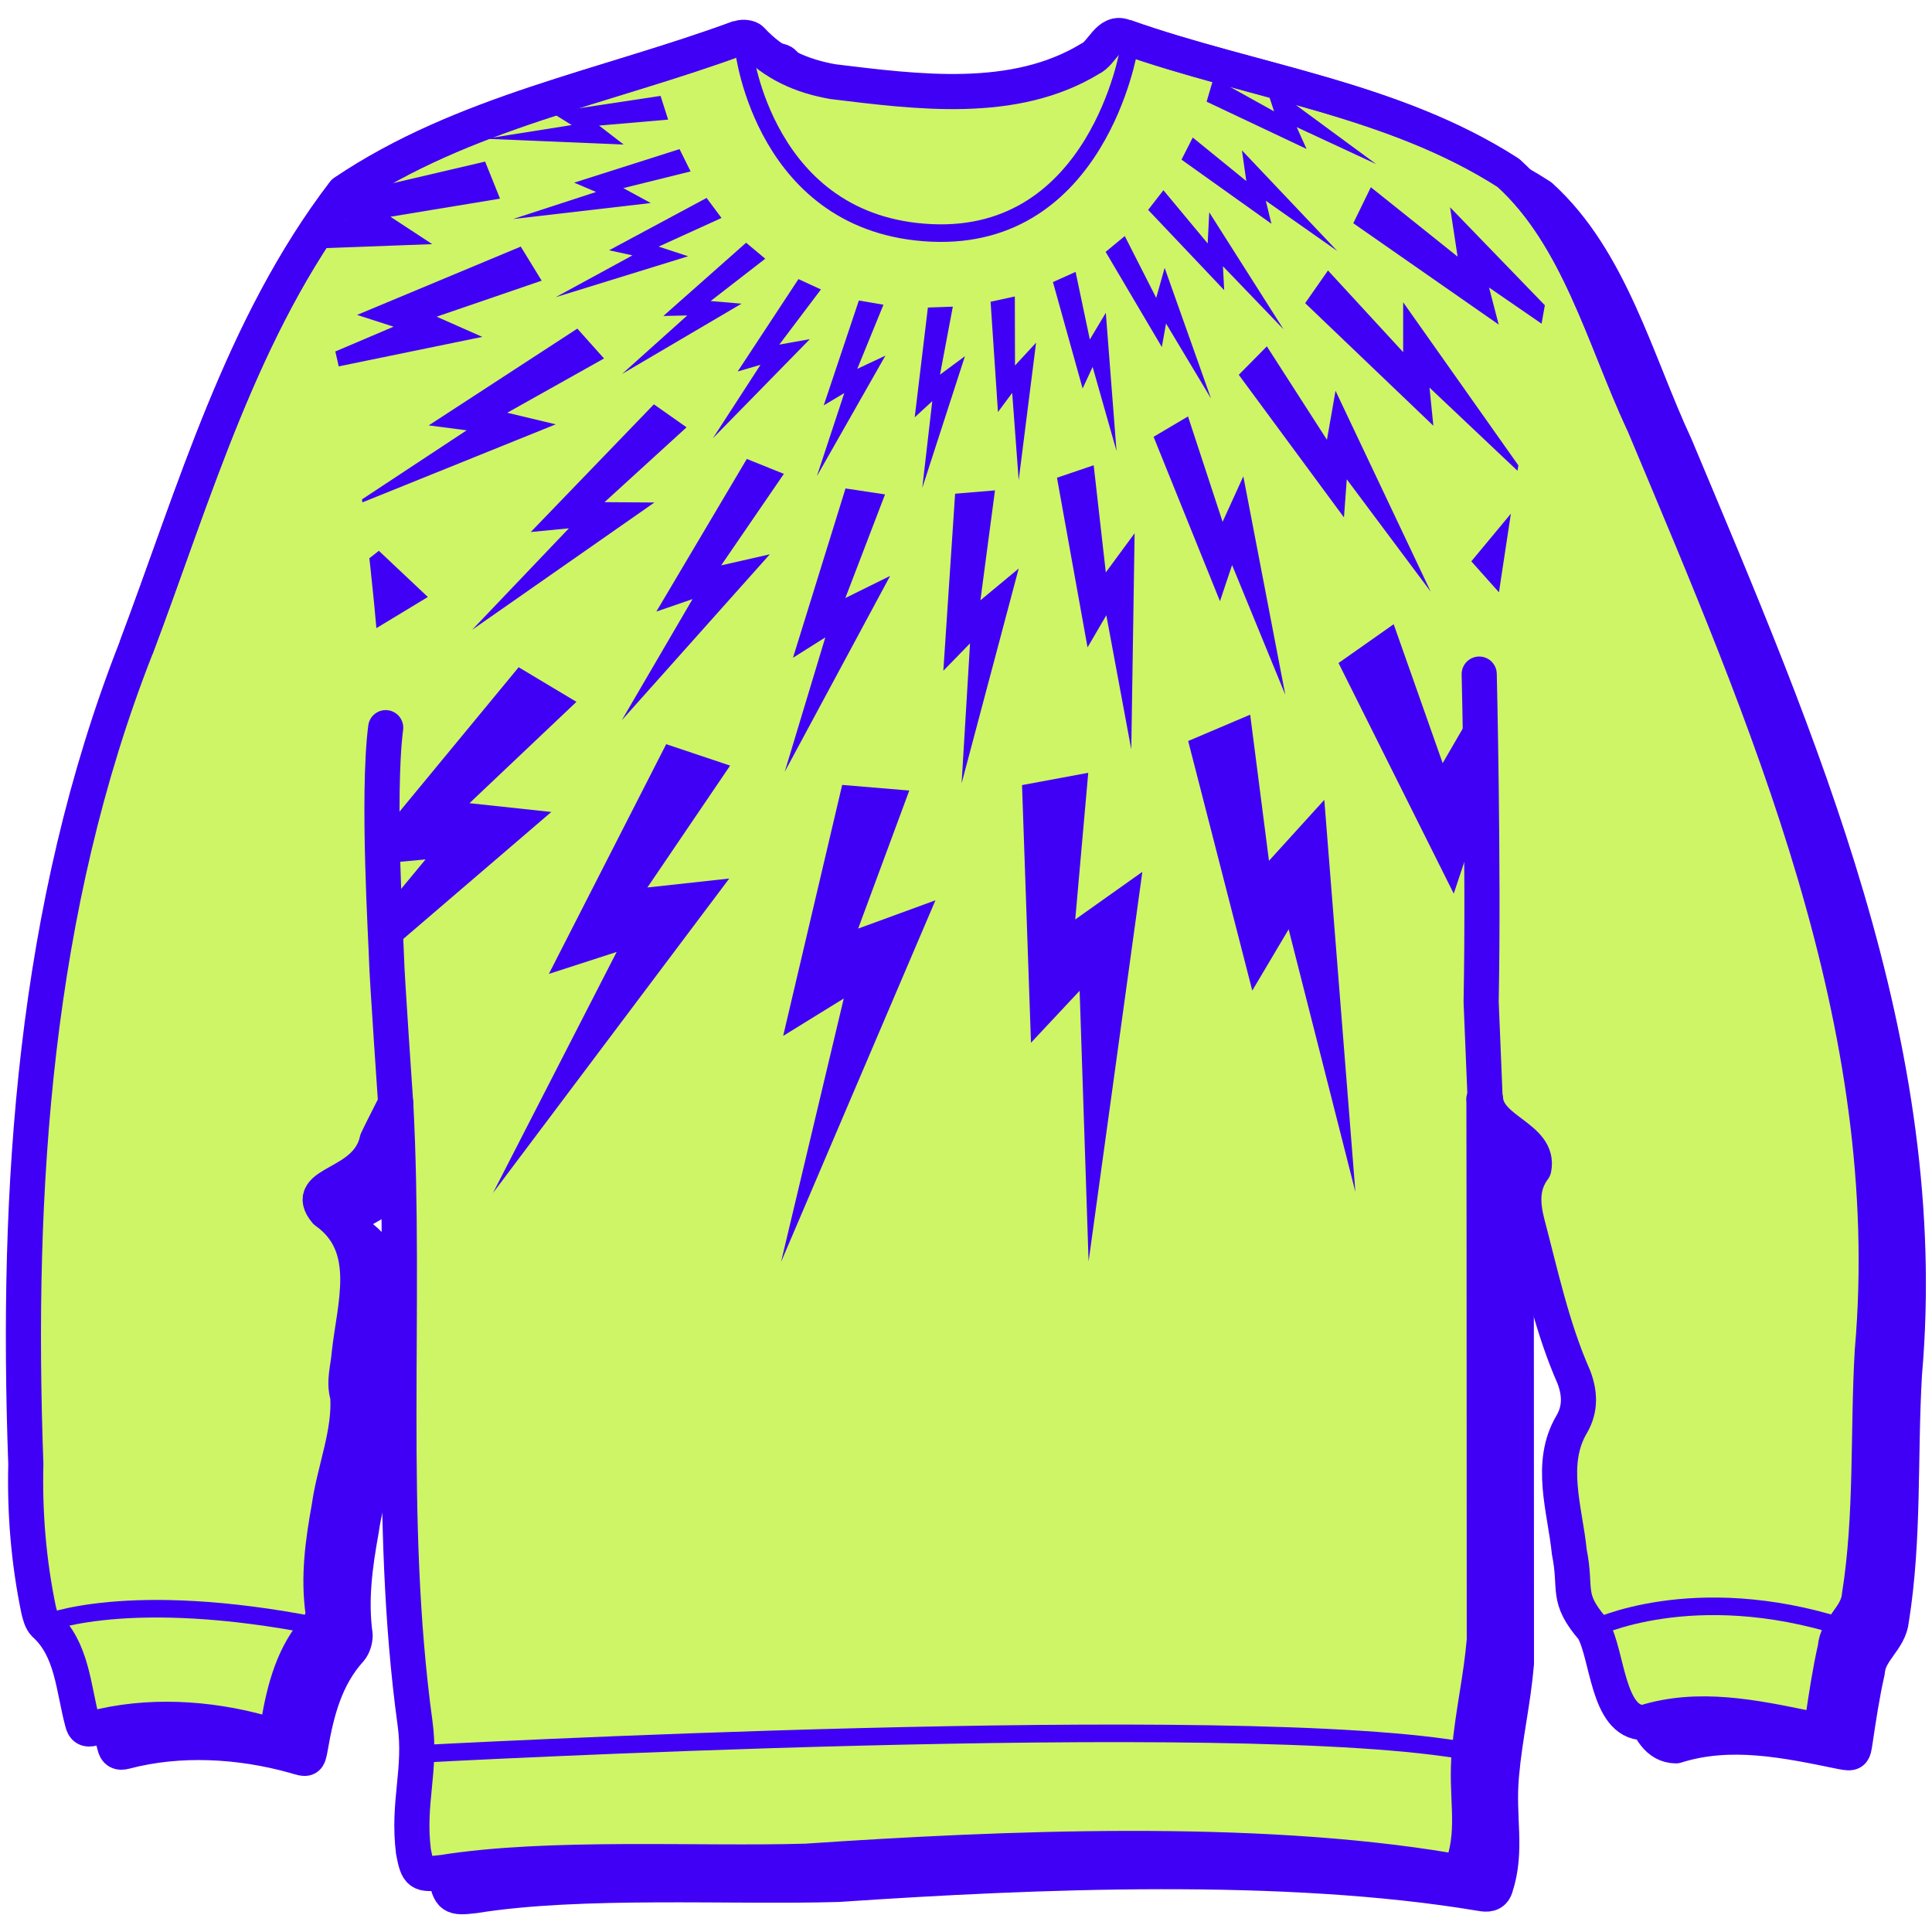 <?xml version="1.0" encoding="UTF-8"?><svg id="uuid-6b95673a-bd3a-4861-adec-17ab212ad447" xmlns="http://www.w3.org/2000/svg" xmlns:xlink="http://www.w3.org/1999/xlink" viewBox="0 0 110 110"><defs><clipPath id="uuid-72213bd7-b89a-42f2-89b3-739aa3256e12"><path d="M84.49,62.57c.02,10.27-1.66,43.97-2,43.92-11.14-1.87-25.37-1.28-36.59-.52-6.14.18-14.63-.33-20.7.64-1.3.16-1.42.08-1.66-1.19-.35-2.81.46-4.63.09-7.31-1.6-11.67-.48-23.55-1.1-35.31-.31.62.72-33.4-5.24-48.81,0,0,1.9-2.86,2.42-3.29,4.12-3.4,14.82-5.76,22.4-8.56.2-.07.56-.03.68.1,1.26,1.38,2.87,2.08,4.65,2.39,4.79.58,10.31,1.33,14.63-1.3.71-.32,1.04-1.64,1.96-1.26,7.28,2.58,19.79,4.62,22.27,8.15,1.16,1.41,2.44,3.14,2.44,3.14-1.33,5.9-4.25,26.04-4.39,27.29-.32,9.52.31,22.69.25,21.9-.03,0-.07.01-.1.02Z" fill="none"/></clipPath></defs><path d="M86.32,63.89c.02,10.27.01,20.54.02,30.81-.19,2.24-.65,4.1-.85,6.35-.23,2.51.36,4.25-.34,6.4-.14.44-.5.42-.83.36-11.14-1.87-25.37-1.28-36.59-.52-6.14.18-14.63-.33-20.7.64-1.3.16-1.42.08-1.66-1.19-.35-2.81.46-4.63.09-7.31-1.6-11.67-.48-23.55-1.1-35.31-.35.71-.72,1.4-1.06,2.12-.58,2.67-4.35,2.35-2.92,4.06,2.78,1.97,1.63,5.33,1.33,8.12-.06.79-.33,1.57-.08,2.39.14,2.1-.77,4.23-1.06,6.32-.36,1.99-.63,3.95-.35,5.97,0,.28-.1.62-.28.83-1.42,1.57-1.91,3.52-2.26,5.52-.14.79-.15.75-.93.52-3.09-.86-6.52-1.06-9.63-.24-.35.09-.52,0-.6-.36-.52-1.93-.57-4.16-2.15-5.58-.19-.19-.27-.52-.34-.8-.57-2.75-.8-5.51-.73-8.31-.57-15.72.47-31.67,6.27-46.45,3.34-8.86,6.02-18.33,11.84-25.94,6.79-4.58,14.94-6.01,22.52-8.81.2-.07.56-.03.68.1,1.26,1.38,2.87,2.08,4.65,2.39,4.79.58,10.31,1.33,14.63-1.3.71-.32,1.04-1.64,1.96-1.26,7.28,2.58,15.25,3.51,21.86,7.76,4,3.62,5.45,9.45,7.68,14.23,7.04,16.8,14.67,34.2,13.04,52.84-.27,4.66,0,9.34-.74,13.97-.11,1.16-1.29,1.78-1.37,2.95-.3,1.32-.5,2.66-.7,4-.1.65-.1.71-.77.58-3.12-.64-6.31-1.33-9.43-.34-2.08-.02-2.05-3.87-2.89-5.32-1.58-1.83-.91-2.23-1.35-4.39-.24-2.42-1.2-5.05.15-7.3.5-.88.45-1.76.11-2.66-1.24-2.81-1.88-5.83-2.66-8.79-.27-1.07-.34-2.12.38-3.08.36-1.79-2.61-2.15-2.75-3.96-.03,0-.07.01-.1.02Z" fill="#4000f5" stroke="#4000f5" stroke-linejoin="round" stroke-width="2"/><path d="M23.79,42.75c-.5,3.88.04,12.42.05,13.21s.52,8.21.52,8.21" stroke="#4000f5" stroke-linecap="round" stroke-miterlimit="10" stroke-width="2"/><path d="M86.04,39.7s.26,10.87.11,18.66l.28,6.82" stroke="#4000f5" stroke-linecap="round" stroke-miterlimit="10" stroke-width="2"/><path d="M84.49,62.57c.02,10.27.01,20.54.02,30.81-.19,2.24-.65,4.1-.85,6.35-.23,2.51.36,4.25-.34,6.4-.14.44-.5.42-.83.36-11.14-1.87-25.37-1.28-36.59-.52-6.14.18-14.63-.33-20.7.64-1.3.16-1.42.08-1.66-1.19-.35-2.81.46-4.63.09-7.31-1.6-11.67-.48-23.55-1.1-35.31-.35.71-.72,1.4-1.06,2.12-.58,2.67-4.35,2.35-2.92,4.06,2.78,1.97,1.63,5.33,1.33,8.12-.06.79-.33,1.57-.08,2.39.14,2.1-.77,4.23-1.06,6.32-.36,1.99-.63,3.95-.35,5.97,0,.28-.1.62-.28.83-1.42,1.57-1.91,3.52-2.26,5.52-.14.79-.15.75-.93.52-3.09-.86-6.52-1.06-9.63-.24-.35.09-.52,0-.6-.36-.52-1.93-.57-4.16-2.15-5.58-.19-.19-.27-.52-.34-.8-.57-2.75-.8-5.51-.73-8.31-.57-15.72.47-31.67,6.27-46.45,3.34-8.86,6.02-18.33,11.84-25.94,6.79-4.58,14.94-6.01,22.52-8.81.2-.07.56-.03.68.1,1.26,1.38,2.87,2.08,4.65,2.39,4.79.58,10.31,1.33,14.63-1.3.71-.32,1.04-1.64,1.96-1.26,7.28,2.58,15.25,3.51,21.86,7.76,4,3.62,5.45,9.45,7.68,14.23,7.04,16.8,14.67,34.2,13.04,52.84-.27,4.66,0,9.34-.74,13.97-.11,1.16-1.29,1.78-1.37,2.95-.3,1.32-.5,2.66-.7,4-.1.65-.1.71-.77.58-3.12-.64-6.31-1.33-9.43-.34-2.08-.02-2.05-3.87-2.89-5.32-1.58-1.83-.91-2.23-1.35-4.39-.24-2.42-1.2-5.05.15-7.3.5-.88.45-1.76.11-2.66-1.24-2.81-1.88-5.83-2.66-8.79-.27-1.07-.34-2.12.38-3.08.36-1.79-2.61-2.15-2.75-3.96-.03,0-.07.01-.1.02Z" fill="#cef565" stroke="#4000f5" stroke-linejoin="round" stroke-width="2"/><g clip-path="url(#uuid-72213bd7-b89a-42f2-89b3-739aa3256e12)"><polygon points="58.19 44.7 61.96 44 61.22 52.35 65.04 49.64 61.98 71.82 61.47 56.41 58.7 59.37 58.19 44.7" fill="#4000f5"/><polygon points="67.65 42.19 71.18 40.69 72.25 49.01 75.4 45.54 77.17 67.86 73.37 52.91 71.3 56.4 67.65 42.19" fill="#4000f5"/><polygon points="76.21 37.75 79.35 35.54 82.14 43.45 84.49 39.4 90.91 60.85 84.05 47.04 82.77 50.88 76.21 37.75" fill="#4000f5"/><polygon points="83.77 31.96 86.22 29.01 91 35.9 92.19 31.38 104.03 50.39 93.78 38.86 93.55 42.91 83.77 31.96" fill="#4000f5"/><polygon points="47.95 44.69 51.77 45.01 48.86 52.87 53.26 51.26 44.47 71.85 48.04 56.85 44.59 58.98 47.95 44.69" fill="#4000f5"/><polygon points="37.93 42.37 41.57 43.59 36.86 50.53 41.52 50.02 28.07 67.92 35.11 54.2 31.25 55.45 37.93 42.37" fill="#4000f5"/><polygon points="29.53 37.99 32.82 39.96 26.73 45.73 31.39 46.23 14.39 60.81 24.23 48.93 20.19 49.31 29.53 37.99" fill="#4000f5"/><polygon points="52.83 17.51 54.25 17.46 53.52 21.33 54.94 20.28 52.51 27.78 53.08 22.84 52.08 23.76 52.83 17.51" fill="#4000f5"/><polygon points="45.46 15.89 46.74 16.48 44.37 19.62 46.11 19.31 40.59 24.95 43.3 20.77 42 21.15 45.46 15.89" fill="#4000f5"/><polygon points="48.9 17.11 50.3 17.35 48.81 21 50.41 20.25 46.51 27.11 48.07 22.38 46.9 23.08 48.9 17.11" fill="#4000f5"/><polygon points="42.48 13.82 43.57 14.73 40.46 17.14 42.22 17.29 35.42 21.29 39.13 17.96 37.77 17.99 42.48 13.82" fill="#4000f5"/><polygon points="40.23 11.27 41.08 12.41 37.5 14.04 39.18 14.59 31.64 16.92 36.01 14.54 34.68 14.25 40.23 11.27" fill="#4000f5"/><polygon points="38.69 8.49 39.32 9.76 35.49 10.71 37.05 11.56 29.21 12.47 33.94 10.93 32.69 10.4 38.69 8.49" fill="#4000f5"/><polygon points="37.61 5.46 38.04 6.81 34.11 7.15 35.51 8.23 27.63 7.9 32.55 7.12 31.39 6.4 37.61 5.46" fill="#4000f5"/><polygon points="56.4 17.18 57.78 16.88 57.79 20.81 58.99 19.51 58 27.34 57.63 22.37 56.82 23.46 56.4 17.18" fill="#4000f5"/><polygon points="59.95 16.06 61.24 15.48 62.05 19.33 62.96 17.81 63.57 25.68 62.21 20.89 61.64 22.12 59.95 16.06" fill="#4000f5"/><polygon points="62.95 14.34 64.04 13.44 65.83 16.96 66.31 15.25 68.95 22.69 66.39 18.42 66.15 19.76 62.95 14.34" fill="#4000f5"/><polygon points="65.37 11.95 66.24 10.83 68.76 13.86 68.85 12.09 73.08 18.75 69.63 15.16 69.7 16.52 65.37 11.95" fill="#4000f5"/><polygon points="67.27 9.09 67.91 7.83 70.96 10.31 70.71 8.56 76.14 14.29 72.07 11.43 72.39 12.74 67.27 9.09" fill="#4000f5"/><polygon points="68.7 5.79 69.1 4.43 72.54 6.34 71.99 4.66 78.35 9.34 73.83 7.24 74.39 8.48 68.7 5.79" fill="#4000f5"/><polygon points="21.57 31.36 24.36 33.99 17.19 38.33 21.63 39.81 1.93 50.45 14.07 40.93 10.04 40.45 21.57 31.36" fill="#4000f5"/><polygon points="54.38 28.11 56.65 27.92 55.82 34.18 58 32.37 54.75 44.6 55.23 36.63 53.71 38.19 54.38 28.11" fill="#4000f5"/><polygon points="48.14 27.81 50.39 28.15 48.13 34.05 50.68 32.79 44.68 43.94 46.99 36.29 45.15 37.45 48.14 27.81" fill="#4000f5"/><polygon points="37.23 23.02 39.09 24.33 34.42 28.59 37.26 28.61 26.88 35.86 32.39 30.08 30.22 30.29 37.23 23.02" fill="#4000f5"/><polygon points="42.52 26.13 44.63 26.98 41.06 32.19 43.83 31.56 35.4 41.01 39.43 34.11 37.37 34.82 42.52 26.13" fill="#4000f5"/><polygon points="32.87 18.71 34.39 20.41 28.88 23.5 31.64 24.16 19.9 28.9 26.57 24.5 24.41 24.22 32.87 18.71" fill="#4000f5"/><polygon points="27.62 9.2 28.47 11.31 22.23 12.34 24.61 13.9 11.95 14.37 19.72 12.5 17.79 11.5 27.62 9.2" fill="#4000f5"/><polygon points="29.65 14.04 30.84 15.98 24.86 18.03 27.46 19.18 15.05 21.73 22.41 18.6 20.33 17.93 29.65 14.04" fill="#4000f5"/><polygon points="65.68 24.87 67.64 23.71 69.61 29.71 70.79 27.12 73.18 39.56 70.15 32.17 69.46 34.23 65.68 24.87" fill="#4000f5"/><polygon points="70.53 21.34 72.13 19.72 75.55 25.04 76.04 22.25 81.46 33.69 76.68 27.29 76.52 29.46 70.53 21.34" fill="#4000f5"/><polygon points="74.31 17.26 75.61 15.4 79.89 20.05 79.89 17.21 87.2 27.56 81.39 22.07 81.61 24.24 74.31 17.26" fill="#4000f5"/><polygon points="77.05 12.71 78.05 10.66 82.99 14.61 82.56 11.8 91.36 20.9 84.78 16.37 85.33 18.48 77.05 12.71" fill="#4000f5"/><polygon points="79.35 7.5 79.94 5.31 85.55 8.23 84.59 5.55 94.98 12.79 87.65 9.61 88.59 11.58 79.35 7.5" fill="#4000f5"/><polygon points="60.18 27.2 62.27 26.49 62.96 32.59 64.6 30.36 64.41 42.67 62.99 35.03 61.92 36.86 60.18 27.2" fill="#4000f5"/></g><path d="M90.71,92.73s5.66-2.81,14.24-.08" fill="none" stroke="#4000f5" stroke-miterlimit="10"/><path d="M2.55,92.44s4.68-2,15.58.15" fill="none" stroke="#4000f5" stroke-miterlimit="10"/><path d="M23.73,99.87s47.17-2.56,59.94-.14" fill="none" stroke="#4000f5" stroke-miterlimit="10"/><path d="M21.96,41.43c-.5,3.88.04,12.42.05,13.21s.52,8.21.52,8.21" fill="none" stroke="#4000f5" stroke-linecap="round" stroke-miterlimit="10" stroke-width="2"/><path d="M84.22,38.38s.26,10.87.11,18.66l.28,6.82" fill="none" stroke="#4000f5" stroke-linecap="round" stroke-miterlimit="10" stroke-width="2"/><path d="M42.36,2.89s1.17,9.92,10.65,10.37c9.48.45,11.26-10.44,11.26-10.44" fill="none" stroke="#4000f5" stroke-miterlimit="10"/><path d="M64.02,2.08c7.28,2.58,15.25,3.51,21.86,7.76,4,3.62,5.45,9.45,7.68,14.23" fill="none" stroke="#4000f5" stroke-linejoin="round" stroke-width="2"/><path d="M7.75,36.89c3.34-8.86,6.02-18.33,11.84-25.94,6.79-4.58,14.94-6.01,22.52-8.81" fill="none" stroke="#4000f5" stroke-linejoin="round" stroke-width="2"/></svg>